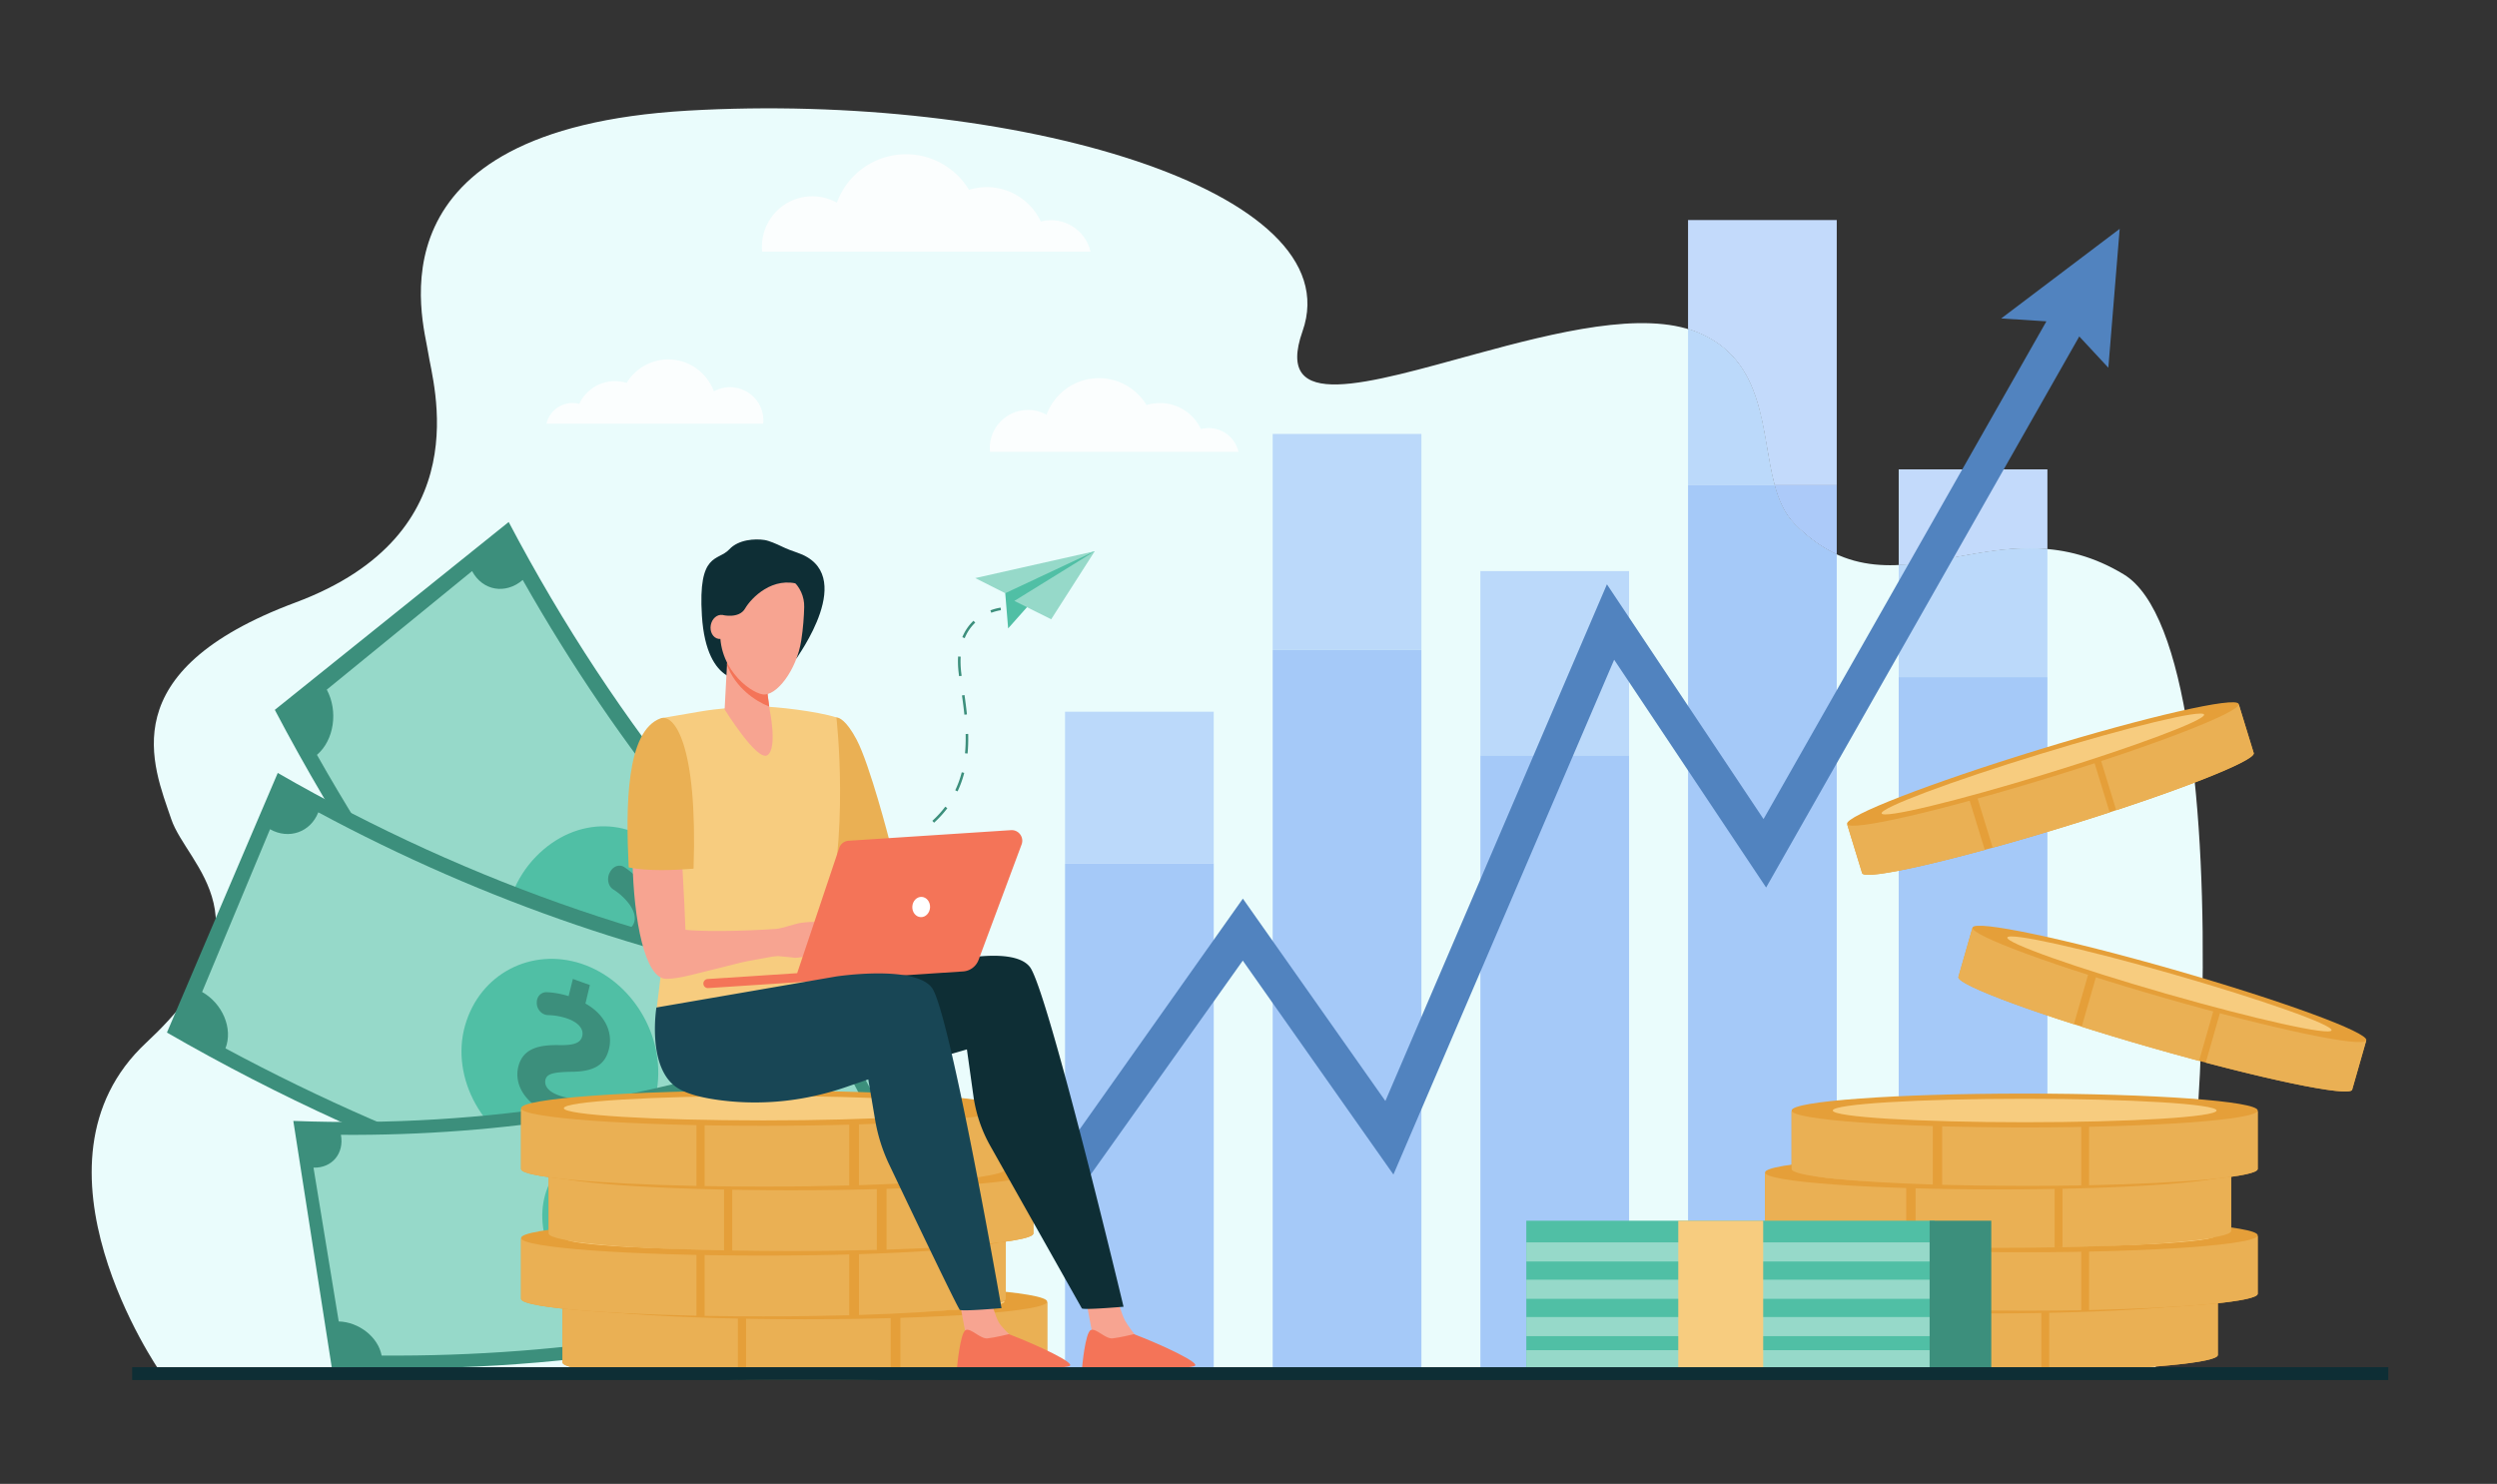 <svg xmlns="http://www.w3.org/2000/svg" width="4486.667" height="2666.667"><rect width="100%" height="100%" fill="#333333" stroke="none"/><path d="M1235.92 198.813c583.04-33.72 1194.347 141.907 1104.48 396.507-51.987 147.293 116.973 93.88 312.693 40.48 142.574-38.907 299.36-77.813 395.267-39.12 162.013 65.347 97.253 264.293 175.64 344.453 94.987 97.147 191.133 78.28 294.44 59.414 92.133-16.84 189.973-33.667 297.787 31.8 228.733 138.866 133.626 1437.52 40.493 1437.333l-3527.2-6.44-42.204 1.373s-258.68-373.053-24.508-590.88c234.172-217.84 73.388-317.44 44.93-401.626-32.677-96.667-108.92-265.494 223.28-389.387C863.214 958.827 777.44 689.253 769.272 633.44c-8.168-55.827-116.396-400.92 466.647-434.627" fill="#eafcfc"/><path d="M3300.32 872.093h-111.64c-25.413-93.666-14.653-224.733-140.32-275.413-4.92-1.987-10-3.773-15.24-5.36V395.44h267.2v476.653" fill="#c3dafb"/><path d="M3033.12 2463.6V591.32a180.004 180.004 0 0115.24 5.36c125.667 50.68 114.907 181.747 140.32 275.413h-155.56V2463.6M2659.973 2463.6V1026.28h267.187v331.253h-267.187V2463.6" fill="#bbd9fa"/><path d="M3411.64 1015.413V843.52h267.2v143.16a358.775 358.775 0 00-31.507-1.36c-44.4 0-87.226 7.613-128.893 15.227-36.4 6.64-71.92 13.293-106.8 14.866" fill="#c3dafb"/><path d="M3411.64 2463.6V1015.413c34.88-1.573 70.4-8.226 106.8-14.866 41.667-7.614 84.493-15.227 128.893-15.227 10.414 0 20.907.427 31.507 1.36v230.227h-267.2V2463.6M2286.813 2463.6V779.813h267.2v388.067h-267.2V2463.6M1913.667 2463.6V1279.04h267.2v273.013h-267.2V2463.6" fill="#bbd9fa"/><path d="M3300.32 996.28c-25.6-11.6-51-29.253-76.32-55.147-17.587-17.986-27.973-41.946-35.32-69.04h111.64V996.28" fill="#accaf9"/><path d="M3300.32 2463.6h-267.2V872.093h155.56c7.347 27.094 17.733 51.054 35.32 69.04 25.32 25.894 50.72 43.547 76.32 55.147V2463.6M2659.973 2463.6h267.187V1357.533h-267.187zM3411.64 2463.6h267.2V1216.905h-267.2zM2286.813 2463.6h267.2V1167.876h-267.2zM1913.667 2463.6h267.2v-911.547h-267.2z" fill="#a5c9f8"/><path d="M3808.707 411.267L3595.8 572.28l81.213 5.187-508.24 894.493-281.413-421.893-398.08 928.546-256.053-363.693-319.147 451.133 20.08 80.747 298.92-420.507 270.667 384.44 396.626-925.146 273.04 409.36 562.68-990.32 52.24 56.186 20.374-249.546" fill="#5183bf"/><path d="M1670.653 1865.587c-305.533-243.307-562.25-558-756.626-927.507-140.079 112.533-280.158 225.053-420.235 337.587 224.741 427.226 521.563 791.08 874.821 1072.386 100.68-160.826 201.36-321.64 302.04-482.466" fill="#3c8f7c"/><path d="M848.227 1026.307c-87.014 71.026-174.027 142.04-261.04 213.053 20.721 38.627 13.202 90.747-17.668 117.187 197.566 349.333 445.168 652.853 733.493 899.146 23.575-35.386 68.001-42.253 99.935-16.346 63.48-99.854 126.973-199.72 190.453-299.574-29.387-23.84-33.573-72.573-10.013-107.933-253.199-216.28-470.631-482.813-644.124-789.587-30.848 26.427-71.964 19.614-91.036-15.946" fill="#96d9c9"/><path d="M1199.873 1824.893c65.235-84.186 64.611-208.386 3.075-282.693-61.703-74.107-167.123-77.587-240.052-2.667-72.812 74.76-79.77 207.654-10.405 291.094 69.286 83.533 182.282 78.32 247.382-5.734" fill="#50bfa5"/><path d="M1195.553 1585.987a37819.11 37819.11 0 01-24.594 27.293c19.61 35.947 15.46 73.093-5.684 97.373-21.346 24.427-45.247 26.694-81.683 5.107-26.461-14.947-39.18-19.36-47.243-10.627-6.822 7.374-9.082 20.76 5.376 39.04 7.858 9.92 15.704 16.547 22.652 21.214 9.26 6.226 12.186 20.293 6.48 31.12-5.52 10.453-17.174 13.92-26.1 7.56-7.294-5.2-15.262-12.294-23.86-22.147-7.092 7.84-14.184 15.653-21.278 23.48a3305.56 3305.56 0 01-22.151-28.08c7.721-8.373 15.441-16.733 23.16-25.107-18.73-36.173-15.008-72.146 6.733-94.96 23.998-25.2 51.747-17.453 83.556 2.494 22.058 13.76 34.843 15.933 43.98 5.773 9.63-10.733 6.495-27.093-5.637-42.56-8.332-10.627-17.992-18.72-27.52-24.72-9.36-5.907-11.905-20.32-5.61-31.093.229-.4.457-.8.686-1.187 5.712-9.787 16.623-13.093 24.943-7.667 9.976 6.507 20.709 15.814 30.186 26.854 7.7-8.387 15.4-16.787 23.096-25.187 6.795 8.72 13.634 17.4 20.512 26.027" fill="#3c8f7c"/><path d="M1440.587 2041.533c-69.627-59.626-136.723-122.8-201.128-189.346-11.038 14.346-22.074 28.706-33.111 43.053 65.308 67.48 133.345 131.547 203.945 192 10.094-15.24 20.187-30.48 30.294-45.707" fill="#50bfa5"/><path d="M1608.36 1767.493c-383.77-48.68-760.137-177.08-1109.281-378.44-66.375 155.507-132.75 311.027-199.124 466.534 403.689 232.826 838.853 381.293 1282.578 437.56 8.6-175.214 17.214-350.44 25.827-525.654" fill="#3c8f7c"/><path d="M485.196 1490.173c-40.685 97.494-81.368 194.974-122.053 292.467 36.849 20.867 55.818 65.773 41.992 101.347 342.046 183.853 705.05 307.693 1075.358 366.866 3.134-39.226 38.28-65.666 78.627-60.2l18.56-327.773c-37.12-5.04-64.587-41.72-61.453-80.92-325.196-51.96-643.968-160.72-944.338-322.16-13.814 35.547-52.781 49.573-86.693 30.373" fill="#96d9c9"/><path d="M1180.455 1957.72c15.369-97.64-45.907-195.92-135.568-225.8-89.714-29.64-182.783 17.413-209.352 111.347-26.542 93.746 32.413 202.506 133.329 235.933 100.892 33.547 196.273-24 211.59-121.48" fill="#50bfa5"/><path d="M1059.887 1770.16c-2.654 11.107-5.308 22.2-7.967 33.293 34.575 19.254 49.14 50.694 42.685 79.96-6.549 29.48-26.158 42.574-68.29 42.667-30.243.64-43.424 3.147-46.138 13.893-2.308 9.08 2.28 20.774 23.75 28.44 11.657 4.16 21.697 5.707 30.002 6.134 11.071.56 20.484 10.346 20.83 21.626.329 10.907-8.072 19.174-18.919 18.334-8.865-.667-19.239-2.534-31.507-6.294-2.317 9.574-4.638 19.134-6.96 28.694a3669.065 3669.065 0 01-32.932-11.814c2.602-10.293 5.199-20.586 7.796-30.88-33.924-19.853-48.282-50.146-40.597-78.533 8.472-31.347 36.308-38.32 73.633-37.52 25.847.493 37.99-3.827 40.938-16.213 3.094-13.067-7.623-24.574-25.7-31.107-12.418-4.493-24.747-6.36-35.939-6.613-10.995-.254-20.252-10.494-20.068-22.027l.019-1.253c.166-10.467 8-18.254 17.866-17.88 11.831.453 25.679 2.76 39.295 7.04 2.57-10.294 5.137-20.6 7.703-30.894a3160.368 3160.368 0 0030.5 10.947" fill="#3c8f7c"/><path d="M1432.133 993.013c-9.306-3.12-18.466-6.64-27.32-10.893-10-4.813-22.96-10.44-31.146-11.693-17.24-2.654-46.843-.894-63.194 16.786-20.369 22.027-56.562 3.974-49.272 119.32 8.254 130.547 81.092 116.214 82.852 114 1.774-2.2 64.96-83.52 64.96-83.52s22.094 48.174 22.094 46.4c0-1.706 112.826-152.866 1.026-190.4" fill="#0e2e35"/><path d="M1508.907 1853.653c-301.943 119.294-635.084 173.827-981.88 160.734l69.048 442.693c400.974 15.147 786.165-47.907 1135.272-185.84-74.147-139.187-148.294-278.387-222.44-417.587" fill="#3c8f7c"/><path d="M563.323 2098.36c15.101 92.133 30.204 184.253 45.305 276.387 36.424 1.08 70.856 28.093 77.11 61.293 333.586 2.44 654.902-50.147 951.862-155.813-15.72-31.64-2.253-66.507 29.64-78.774-45.627-87.133-91.267-174.253-136.907-261.386-29.36 11.28-66.213-5.894-81.92-37.52-260.769 92.786-542.93 138.973-835.869 136.826 6.25 33.174-15.704 59.974-49.221 58.987" fill="#96d9c9"/><path d="M1284.455 2175.987c-33.619-81.894-123.367-132.92-202.403-119.387-78.97 13.747-125.179 88.253-101.425 171.853 23.689 83.454 116.56 143.547 205.425 128.147 88.901-15.293 131.98-98.867 98.403-180.613" fill="#50bfa5"/><path d="M1110.53 2080.08c3.162 9.68 6.32 19.36 9.475 29.04 34.03.76 59.071 19.147 67.796 44.44 8.76 25.507.483 43.667-30.172 60.973-21.738 12.867-30.19 20.2-27.234 29.64 2.484 7.974 11.193 15.147 30.357 12.307 10.399-1.547 18.424-4.467 24.67-7.533 8.325-4.094 19.67-.36 25.102 8.226 5.247 8.32 2.917 18.147-5.365 21.947-6.77 3.107-15.183 5.907-25.843 8.013 2.7 8.36 5.399 16.707 8.096 25.067-9.79 1.48-19.597 2.92-29.42 4.307-2.827-9.027-5.656-18.054-8.487-27.08-33.829-1.507-58.197-19.094-65.622-44.214-8.216-27.733 8.864-44.52 36.425-59.173 19.059-10.187 25.924-18.493 22.387-29.293-3.744-11.387-16.832-15.907-33.004-13.587-11.111 1.6-20.946 5.213-29.219 9.587-8.127 4.306-19.572.16-24.73-8.84-.187-.334-.377-.654-.565-.987-4.682-8.173-2.549-17.413 4.814-21.147 8.828-4.493 19.974-8.373 31.862-10.626-2.854-9.027-5.712-18.054-8.572-27.08 9.098-1.28 18.182-2.614 27.25-3.987" fill="#3c8f7c"/><path d="M1540.307 2092.347c-71.814 25.453-145.134 47.613-219.782 66.426 5.767 13.907 11.534 27.8 17.302 41.707 75.693-19.08 150.04-41.547 222.866-67.36-6.8-13.587-13.586-27.187-20.386-40.773" fill="#50bfa5"/><path d="M1010.737 2340.32v108.107c0 17.48 194.962 31.64 435.463 31.64 240.493 0 435.453-14.16 435.453-31.64V2340.32h-870.916" fill="#e59f39"/><path d="M1325.87 2478.853V2340.32h-315.133v108.107c0 14.44 133.16 26.626 315.134 30.426M1340.533 2479.133c33.827.614 69.227.934 105.667.934 54.293 0 106.267-.72 154.2-2.04V2340.32h-259.867v138.813M1617.853 2477.52c155.147-4.84 263.8-16.04 263.8-29.093V2340.32h-263.8v137.2" fill="#eab054"/><path d="M1881.653 2339.173c0 17.48-194.96 31.654-435.453 31.654-240.501 0-435.463-14.174-435.463-31.654 0-17.466 194.962-31.64 435.463-31.64 240.493 0 435.453 14.174 435.453 31.64" fill="#e59f39"/><path d="M1804.787 2339.173c0 12.12-160.547 21.947-358.587 21.947-198.048 0-358.595-9.827-358.595-21.947 0-12.106 160.547-21.933 358.595-21.933 198.04 0 358.587 9.827 358.587 21.933" fill="#f7cc7f"/><path d="M936.235 2225.933v108.107c0 17.467 194.961 31.64 435.458 31.64 240.494 0 435.454-14.173 435.454-31.64v-108.107H936.235" fill="#e59f39"/><path d="M1251.368 2364.453v-138.52H936.235v108.107c0 14.44 133.16 26.627 315.133 30.413M1266.035 2364.747c33.828.6 69.218.933 105.658.933 54.294 0 106.267-.72 154.2-2.04v-137.707h-259.858v138.814M1543.347 2363.12c155.146-4.84 263.8-16.04 263.8-29.08v-108.107h-263.8v137.187" fill="#eab054"/><path d="M1807.147 2224.787c0 17.48-194.96 31.64-435.454 31.64-240.497 0-435.458-14.16-435.458-31.64s194.961-31.64 435.458-31.64c240.494 0 435.454 14.16 435.454 31.64" fill="#e59f39"/><path d="M1730.28 2224.787c0 12.12-160.547 21.933-358.587 21.933-198.045 0-358.59-9.813-358.59-21.933s160.545-21.947 358.59-21.947c198.04 0 358.587 9.827 358.587 21.947" fill="#f7cc7f"/><path d="M985.873 2108.507V2216.6c0 17.48 194.962 31.64 435.46 31.64 240.494 0 435.454-14.16 435.454-31.64v-108.093H985.873" fill="#e59f39"/><path d="M1301.007 2247.027v-138.52H985.873V2216.6c0 14.44 133.16 26.627 315.134 30.427M1315.673 2247.307c33.834.613 69.22.933 105.66.933 54.294 0 106.267-.72 154.2-2.04v-137.693h-259.86v138.8M1592.987 2245.693c155.146-4.84 263.8-16.04 263.8-29.093v-108.093h-263.8v137.186" fill="#eab054"/><path d="M1856.787 2107.347c0 17.48-194.96 31.653-435.454 31.653-240.498 0-435.46-14.173-435.46-31.653 0-17.467 194.962-31.64 435.46-31.64 240.494 0 435.454 14.173 435.454 31.64" fill="#e59f39"/><path d="M1779.92 2107.347c0 12.12-160.547 21.946-358.587 21.946-198.046 0-358.592-9.826-358.592-21.946 0-12.107 160.546-21.934 358.592-21.934 198.04 0 358.587 9.827 358.587 21.934" fill="#f7cc7f"/><path d="M936.235 1992.68v108.093c0 17.48 194.961 31.654 435.458 31.654 240.494 0 435.454-14.174 435.454-31.654V1992.68H936.235" fill="#e59f39"/><path d="M1251.368 2131.2v-138.52H936.235v108.093c0 14.454 133.16 26.627 315.133 30.427M1266.035 2131.48c33.828.613 69.218.947 105.658.947 54.294 0 106.267-.734 154.2-2.054V1992.68h-259.858v138.8M1543.347 2129.867c155.146-4.84 263.8-16.04 263.8-29.094V1992.68h-263.8v137.187" fill="#eab054"/><path d="M1807.147 1991.533c0 17.467-194.96 31.64-435.454 31.64-240.497 0-435.458-14.173-435.458-31.64 0-17.48 194.961-31.653 435.458-31.653 240.494 0 435.454 14.173 435.454 31.653" fill="#e59f39"/><path d="M1730.28 1991.533c0 12.107-160.547 21.934-358.587 21.934-198.045 0-358.59-9.827-358.59-21.934 0-12.12 160.545-21.946 358.59-21.946 198.04 0 358.587 9.826 358.587 21.946" fill="#f7cc7f"/><path d="M3985.093 2331.093v103.947c0 16.813-187.493 30.44-418.76 30.44-231.28 0-418.773-13.627-418.773-30.44v-103.947h837.533" fill="#e59f39"/><path d="M3682.04 2464.293v-133.2h303.053v103.947c0 13.893-128.053 25.613-303.053 29.253M3667.933 2464.573c-32.533.587-66.56.907-101.6.907-52.213 0-102.2-.693-148.293-1.973v-132.414h249.893v133.48M3401.253 2463.027c-149.2-4.667-253.693-15.44-253.693-27.987v-103.947h253.693v131.934" fill="#eab054"/><path d="M3147.56 2329.987c0 16.8 187.493 30.426 418.773 30.426 231.267 0 418.76-13.626 418.76-30.426 0-16.814-187.493-30.427-418.76-30.427-231.28 0-418.773 13.613-418.773 30.427" fill="#e59f39"/><path d="M3221.493 2329.987c0 11.653 154.387 21.093 344.84 21.093 190.44 0 344.84-9.44 344.84-21.093 0-11.654-154.4-21.094-344.84-21.094-190.453 0-344.84 9.44-344.84 21.094" fill="#f7cc7f"/><path d="M4056.733 2221.08v103.96c0 16.8-187.48 30.427-418.76 30.427s-418.76-13.627-418.76-30.427v-103.96h837.52" fill="#e59f39"/><path d="M3753.68 2354.293V2221.08h303.053v103.96c0 13.893-128.053 25.6-303.053 29.253M3739.587 2354.573c-32.534.587-66.574.894-101.614.894-52.213 0-102.2-.694-148.293-1.96V2221.08h249.907v133.493M3472.907 2353.013c-149.2-4.653-253.694-15.426-253.694-27.973v-103.96h253.694v131.933" fill="#eab054"/><path d="M3219.213 2219.973c0 16.814 187.48 30.44 418.76 30.44s418.76-13.626 418.76-30.44c0-16.8-187.48-30.426-418.76-30.426s-418.76 13.626-418.76 30.426" fill="#e59f39"/><path d="M3293.133 2219.973c0 11.654 154.387 21.107 344.84 21.107 190.454 0 344.84-9.453 344.84-21.107 0-11.653-154.386-21.093-344.84-21.093-190.453 0-344.84 9.44-344.84 21.093" fill="#f7cc7f"/><path d="M4009 2108.147v103.96c0 16.813-187.48 30.426-418.76 30.426s-418.76-13.613-418.76-30.426v-103.96H4009" fill="#e59f39"/><path d="M3705.947 2241.36v-133.213H4009v103.96c0 13.893-128.053 25.613-303.053 29.253M3691.84 2241.64c-32.52.587-66.56.893-101.6.893-52.213 0-102.2-.693-148.293-1.96v-132.426h249.893v133.493M3425.173 2240.08c-149.2-4.653-253.693-15.427-253.693-27.973v-103.96h253.693v131.933" fill="#eab054"/><path d="M3171.48 2107.053c0 16.8 187.48 30.427 418.76 30.427s418.76-13.627 418.76-30.427c0-16.813-187.48-30.44-418.76-30.44s-418.76 13.627-418.76 30.44" fill="#e59f39"/><path d="M3245.4 2107.053c0 11.64 154.387 21.094 344.84 21.094 190.453 0 344.84-9.454 344.84-21.094 0-11.653-154.387-21.106-344.84-21.106-190.453 0-344.84 9.453-344.84 21.106" fill="#f7cc7f"/><path d="M4056.733 1996.773v103.947c0 16.813-187.48 30.44-418.76 30.44s-418.76-13.627-418.76-30.44v-103.947h837.52" fill="#e59f39"/><path d="M3753.68 2129.973v-133.2h303.053v103.947c0 13.893-128.053 25.613-303.053 29.253M3739.587 2130.253c-32.534.587-66.574.907-101.614.907-52.213 0-102.2-.693-148.293-1.973v-132.414h249.907v133.48M3472.907 2128.707c-149.2-4.667-253.694-15.44-253.694-27.987v-103.947h253.694v131.934" fill="#eab054"/><path d="M3219.213 1995.667c0 16.8 187.48 30.426 418.76 30.426s418.76-13.626 418.76-30.426c0-16.814-187.48-30.427-418.76-30.427s-418.76 13.613-418.76 30.427" fill="#e59f39"/><path d="M3293.133 1995.667c0 11.653 154.387 21.093 344.84 21.093 190.454 0 344.84-9.44 344.84-21.093 0-11.654-154.386-21.107-344.84-21.107-190.453 0-344.84 9.453-344.84 21.107" fill="#f7cc7f"/><path d="M4251.573 1870.44l-25.146 87.827c-4.067 14.2-165.747-19.667-361.134-75.627-195.373-55.96-350.466-112.84-346.4-127.04l25.16-87.813 707.52 202.653" fill="#e59f39"/><path d="M3963.333 1909.64l32.227-112.533 256.013 73.333-25.146 87.827c-3.36 11.733-114.374-9.36-263.094-48.627M3951.347 1906.467a4920.24 4920.24 0 01-86.054-23.827c-44.106-12.64-86.16-25.32-124.8-37.547l32.04-111.866 211.12 60.466-32.306 112.774M3726.44 1840.627c-124.92-40.04-210.587-74.427-207.547-85.027l25.16-87.813 214.307 61.386-31.92 111.454" fill="#eab054"/><path d="M3544.32 1666.853c-4.067 14.187 151.013 71.067 346.4 127.027 195.373 55.973 357.053 89.827 361.12 75.627 4.067-14.2-151.013-71.067-346.4-127.04-195.373-55.96-357.053-89.814-361.12-75.614" fill="#e59f39"/><path d="M3606.76 1684.733c-2.813 9.84 125.32 55.187 286.213 101.267 160.894 46.093 293.6 75.467 296.427 65.627 2.813-9.854-125.32-55.187-286.213-101.267-160.894-46.093-293.6-75.467-296.427-65.627" fill="#f7cc7f"/><path d="M4022.773 1266l26.787 87.347c4.333 14.12-149.68 73.866-343.987 133.453-194.293 59.587-355.32 96.453-359.653 82.333l-26.787-87.333 703.64-215.8" fill="#e59f39"/><path d="M3802.493 1456l-34.32-111.92 254.6-78.08 26.787 87.347c3.573 11.666-100.987 54.506-247.067 102.653M3790.707 1459.867a4885.13 4885.13 0 01-85.134 26.933c-43.866 13.453-86.026 25.747-125.08 36.56l-34.12-111.253 209.947-64.387 34.387 112.147M3566.267 1527.267c-126.547 34.533-217.12 52.4-220.347 41.866l-26.787-87.333 213.134-65.373 34 110.84" fill="#eab054"/><path d="M3318.853 1480.867c4.334 14.12 165.347-22.747 359.654-82.334 194.306-59.586 348.306-119.333 343.986-133.453-4.333-14.12-165.36 22.733-359.666 82.32-194.307 59.6-348.307 119.347-343.974 133.467" fill="#e59f39"/><path d="M3380.96 1461.827c3 9.786 135.147-22.054 295.147-71.134 160-49.066 287.28-96.786 284.28-106.573-3-9.787-135.147 22.053-295.147 71.12-160.013 49.08-287.293 96.787-284.28 106.587" fill="#f7cc7f"/><path d="M1726.76 2352.64l10.36 55.04c.573 7.147.36 25.24 1.907 31.493 5.813 23.494 104.6-33.6 78.68-38.186-2.347-.414-19.347-17.614-23.24-24.894-6.774-12.68-13-36.293-13-36.293l-54.707 12.84" fill="#f7a491"/><path d="M1812.8 2397.56s-25.493 6.32-38.48 7.613c-12.973 1.294-29.627-18.866-38.933-15.053-10.254 4.2-15.827 68.16-15.827 68.16s162.947 7.427 201.453-3.213c15.267-4.214-57.506-38.08-108.213-57.507" fill="#f47458"/><path d="M1953.96 2350.133l10.36 55.04c.587 7.16.36 25.24 1.907 31.494 5.813 23.493 102.786-29.84 76.866-34.427-2.346-.413-17.52-21.373-21.413-28.653-6.773-12.68-13-36.294-13-36.294l-54.72 12.84" fill="#f7a491"/><path d="M2037.507 2397.56s-25.507 6.32-38.48 7.613c-12.974 1.294-29.627-18.866-38.934-15.053-10.253 4.2-15.826 68.16-15.826 68.16s162.946 7.427 201.453-3.213c15.267-4.214-57.507-38.08-108.213-57.507" fill="#f47458"/><path d="M1388.987 1800.307l296.44-68.76s132.933-35.147 165.026 6.106c32.094 41.254 168.36 610.654 168.36 610.654s-70.293 6.106-74.88 3.053L1779.4 2059.32a254.516 254.516 0 01-30.347-89.827l-11.68-83.626-120.706 35.146s-139.054 30.56-195.587-4.573c-56.547-35.147-32.093-116.133-32.093-116.133" fill="#0e2e35"/><path d="M1502.827 1289.24c4.68.187 17.506 4.467 36.28 39.813 23.96 45.12 58.973 181.454 58.973 181.454l-104.533 38.786-13.427-28.453-22.12-219.053s43.533-12.6 44.827-12.547" fill="#eab054"/><path d="M1364.653 1269.587c29.894.04 103.84 8.733 138.174 19.666 0 0 25.213 216-22.707 380.134-10.72 36.746 8.88 152.306 8.88 152.306l-309.739-4.066s36.694-279.387 22.871-324.52c-13.824-45.12-14.153-202.4-14.153-202.4s2.122-.334 69.589-11.96c31.47-5.414 75.17-9.2 107.085-9.16" fill="#f7cc7f"/><path d="M1184.608 1314.707c28.96-10.827 43.127 249.226 47.03 356.266 51.283 4.907 140.669.027 162.935-1.64 10.467-.773 34.6-9.586 45.014-10.946 10.666-1.387 20.333-2.12 25.573-1.214 1.933.334 55.387 22.12 59.96 26.907 5.667 5.92 21 20.867 18.413 27.333-2.586 6.467-29.48-18.013-29.48-18.013l-13.146-7.347c16.36 15.934 47.573 36.92 43.08 44.56-4.387 7.454-32.547-13.84-52.614-28.36 17.214 15.494 38.6 43.227 33.667 47.547-4.427 3.88-28.747-28.213-54.747-37.467-9.626-3.426-19.226 6.067-26.813 7.214-5.56.84-14.16 2.626-19.627 1.093l-26.106-2.52c-9.587.867-11.867 1.08-21.547 3.133-11.24 2.387-29.68 4.894-43.997 8.374-82.43 20.08-109.923 29.4-135.16 29.386-76.444-.053-80.878-418.72-12.435-444.306" fill="#f7a491"/><path d="M1129.65 1558.853c-5.426-109.64-4.631-244.773 57.038-267.826 24.332-9.107 67.23 45.6 59.513 270.053-32.921 2.707-81.254 4.893-116.552-2.227" fill="#eab054"/><path d="M1816.533 1491.853l-291.813 19.054a19.056 19.056 0 00-16.827 12.96l-75.546 225.013-160.875 10.507c-4.5.306-7.908 4.186-7.615 8.68.294 4.493 4.179 7.893 8.678 7.6l457.878-29.907c12.587-.813 23.52-8.96 27.92-20.773l77.307-207.454c4.827-12.96-5.307-26.586-19.107-25.68" fill="#f47458"/><path d="M1671.133 1630.893c-.586 10.04-8.186 17.774-16.973 17.267-8.8-.507-15.453-9.053-14.88-19.107.587-10.04 8.187-17.773 16.973-17.266 8.8.506 15.454 9.066 14.88 19.106" fill="#fff"/><path d="M1179.444 1810.573l323.036-55.773s139.667-21.28 171.76 19.973c32.08 41.254 125.293 576.067 125.293 576.067s-70.293 6.12-74.866 3.053c-3.56-2.36-88.654-180.653-126.88-260.986a305.7 305.7 0 01-25.36-80.387l-12.28-72.787-40.654 13.987c-71.426 24.6-147.546 33.133-222.52 23.813-31.389-3.893-60.684-10.6-78.857-21.893-56.537-35.147-38.672-145.067-38.672-145.067" fill="#184655"/><path d="M1376.84 1230.173l6.293 46.654s14.08 67.2-4.04 80.16c-18.12 12.96-77.062-82.08-77.062-82.08l6.225-118.2 68.584 73.466" fill="#f7a491"/><path d="M1306.245 1195.013c14.968 40.32 50.622 65.107 75.928 74.707l-5.333-39.547-68.584-73.466-2.01 38.306" fill="#f47458"/><path d="M1373.12 1028.08c38.4-6.173 72.827 24.6 71.88 62.907-.427 16.653-1.787 37.44-5.267 59.826-8.346 53.854-45.213 101.267-69.586 97.04-24.374-4.24-85.704-50.693-74.906-127.32 6.668-47.306 37.582-85.973 77.879-92.453" fill="#f7a491"/><path d="M1312.155 1129.68c-2.056 11.84-11.574 20.08-21.256 18.4-9.683-1.68-15.867-12.653-13.81-24.493 2.058-11.84 11.575-20.08 21.258-18.387 9.682 1.68 15.865 12.64 13.808 24.48" fill="#f7a491"/><path d="M1298.347 1105.2s29.47 7.293 40.413-11.6c10.933-18.893 50.04-59.653 99.76-42.747 49.707 16.894-43.76-41.106-47.733-41.106-3.974 0-51.707-.334-51.707-.334s-36.781 30.16-38.108 33.48c-1.325 3.32-11.93 39.44-11.93 39.44l9.305 22.867" fill="#0e2e35"/><path d="M2742.48 2460.733h733.613v-267H2742.48v267" fill="#50bfa5"/><path d="M2742.48 2267h733.613v-34.36H2742.48V2267M2742.48 2334.093h733.613v-34.36H2742.48v34.36M2742.48 2401.187h733.613v-34.347H2742.48v34.347M2742.48 2460.733h733.613v-34.346H2742.48v34.346" fill="#96d9c9"/><path d="M3015.573 2460.733h152.574v-267h-152.574v267" fill="#f7cc7f"/><path d="M3467.187 2460.733h110.786v-267h-110.786v267" fill="#3c8f7c"/><path d="M4291.373 2456.947H237.508v23.12h4053.865v-23.12" fill="#0e2e35"/><path d="M1959.44 452.213H1369.4a91.234 91.234 0 01-.427-8.786c0-50.08 40.587-90.667 90.654-90.667 16 0 31.026 4.16 44.08 11.44 18.426-50.76 67.08-87.013 124.213-87.013 48.013 0 90.04 25.613 113.173 63.92a107.188 107.188 0 0131.894-4.827c42.973 0 80.026 25.293 97.106 61.813a72.613 72.613 0 0118.387-2.346c34.587 0 63.533 24.133 70.96 56.466M2225.333 812.04h-446.52a68.608 68.608 0 01-.333-6.653c0-37.894 30.72-68.614 68.613-68.614 12.107 0 23.48 3.147 33.347 8.654 13.96-38.4 50.773-65.84 94-65.84 36.333 0 68.147 19.386 85.653 48.373a81.099 81.099 0 0124.134-3.653c32.52 0 60.573 19.146 73.493 46.773a54.984 54.984 0 0113.907-1.773c26.186 0 48.08 18.266 53.706 42.733M1371.307 761.467h-389.37c4.903-21.347 24.002-37.267 46.832-37.267 4.191 0 8.255.533 12.132 1.547 11.267-24.094 35.72-40.8 64.078-40.8 7.33 0 14.401 1.12 21.05 3.2 15.266-25.28 43-42.187 74.684-42.187 37.696 0 69.802 23.92 81.968 57.413a59.545 59.545 0 0129.084-7.546c33.035 0 59.822 26.786 59.822 59.826 0 1.96-.094 3.894-.28 5.814" fill="#fbfefe"/><path d="M1806.24 1066.04l5.2 63.267 36.747-41.387 118.84-97.333-101.347 31.933s-49.893 24.24-52.187 27.44c-2.293 3.2-7.253 16.08-7.253 16.08" fill="#50bfa5"/><path d="M1752.387 1038.867l214.64-48.28-160.787 75.453zM1888.787 1112.893l-66.16-33.013 144.4-89.293z" fill="#96d9c9"/><path d="M1781.173 1101.173c9.92-3.733 17.227-4.533 17.294-4.546l-.48-4.6c-.32.04-7.974.88-18.44 4.813l1.626 4.333M1729.133 1145.067c4.654-11.387 11.414-21.307 20.067-29.494l3.187 3.36c-8.187 7.734-14.574 17.107-18.974 27.88zm-5.813 69.853c-1.84-12.467-2.427-24.267-1.747-35.107l4.614.294c-.654 10.506-.08 22 1.706 34.133l.04.267-4.586.626zm5.173 34.827l4.574-.654c1.946 13.534 3.32 24.587 4.36 34.8l-4.6.467c-1.027-10.147-2.4-21.147-4.334-34.613zm6.587 69.32l4.613-.107c.294 12.56-.08 24.08-1.133 35.213l-4.6-.44c1.027-10.946 1.4-22.293 1.12-34.666zm-18.68 101.146c2.267-4.76 4.347-9.72 6.2-14.746a185.315 185.315 0 005.507-17.667l4.466 1.147a188.356 188.356 0 01-5.64 18.12 179.082 179.082 0 01-6.36 15.133zm-41.147 54.88c8.694-7.946 16.52-16.506 23.267-25.44l3.693 2.774c-6.92 9.173-14.933 17.946-23.853 26.08l-3.107-3.414" fill="#3c8f7c"/></svg>